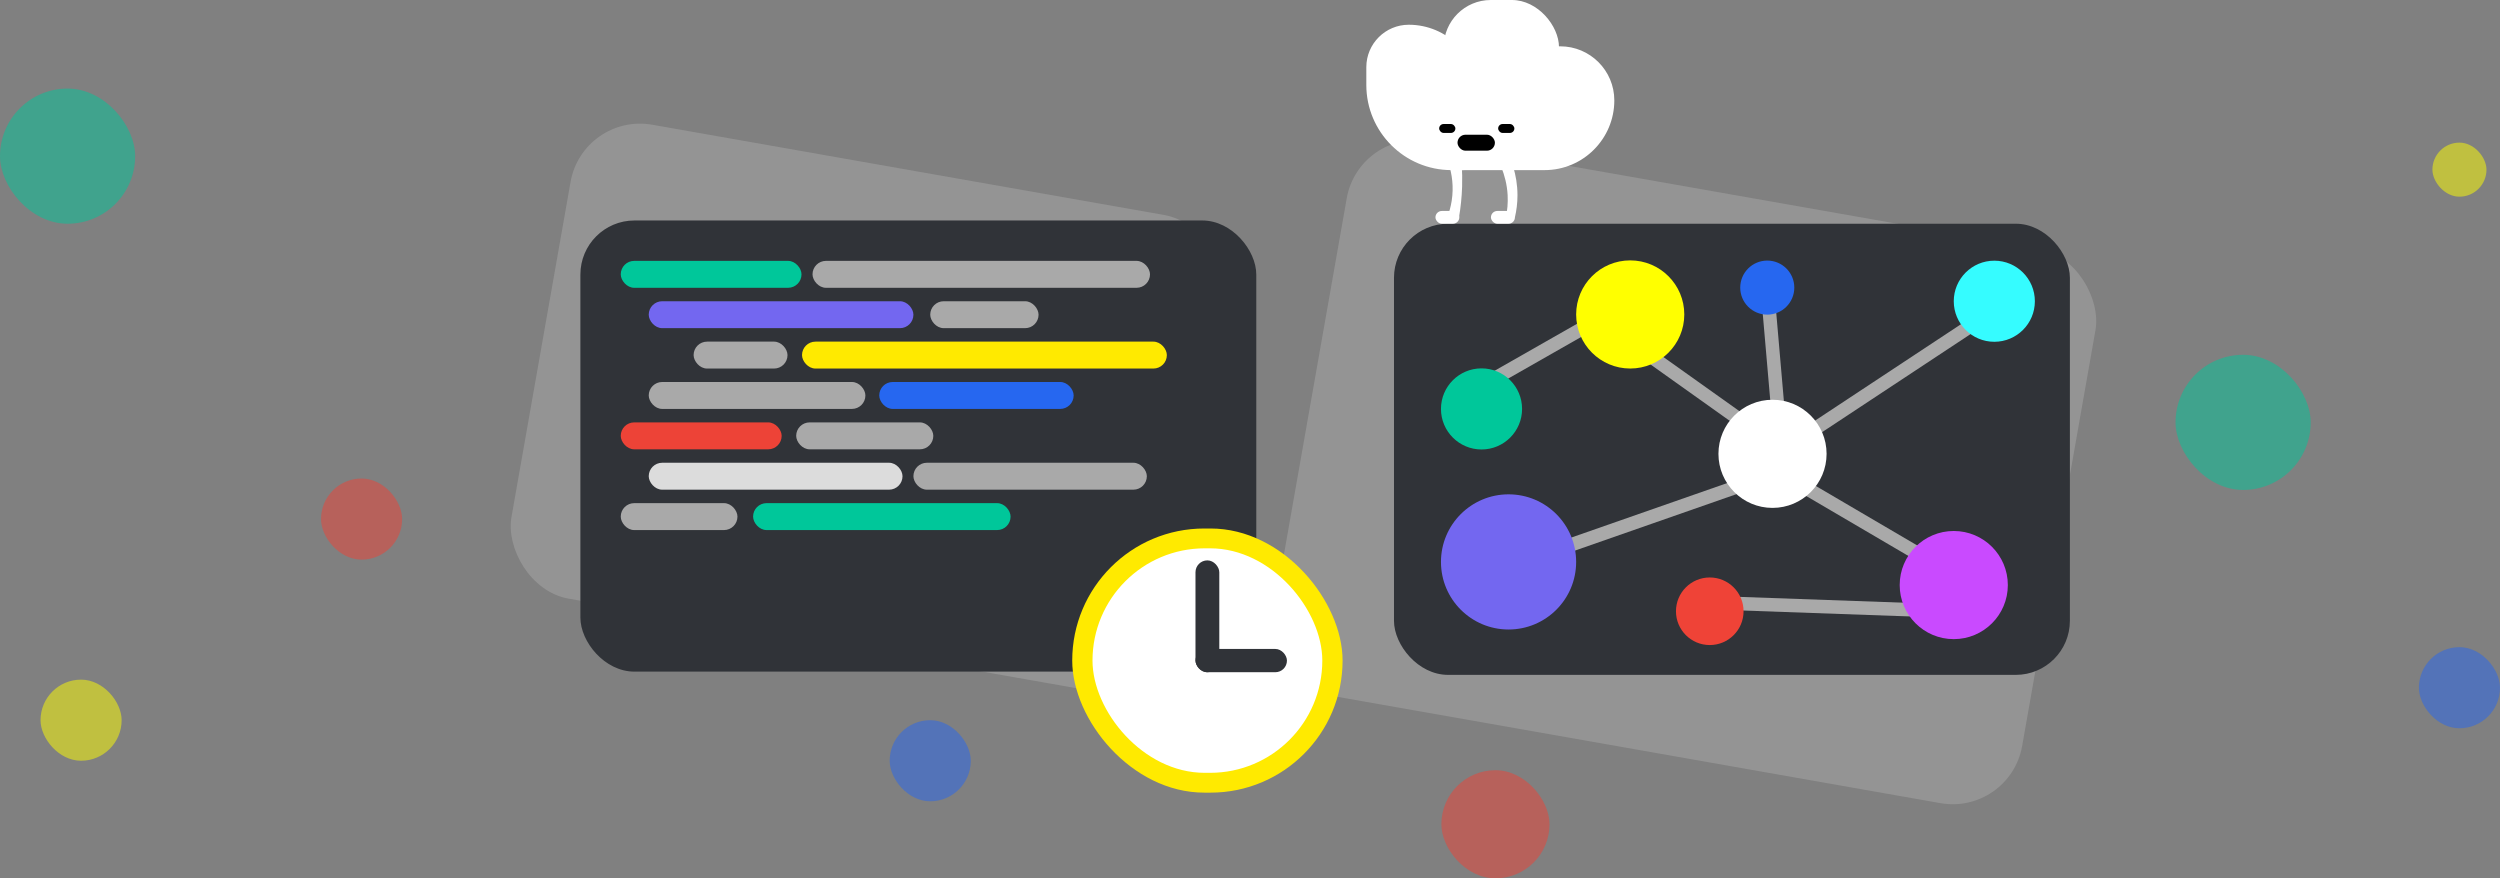 <?xml version="1.0" encoding="UTF-8"?>
<svg id="Layer_1" data-name="Layer 1" xmlns="http://www.w3.org/2000/svg" viewBox="0 0 924.69 324.88">
  <rect x="0" y="0" width="924.69" height="324.88" fill="#808080" stroke="none"/>
  <defs>
    <style>
      .cls-1 {
        fill: #fff;
      }

      .cls-2, .cls-3, .cls-4, .cls-5, .cls-6 {
        opacity: .5;
      }

      .cls-2, .cls-7 {
        fill: #2667f0;
      }

      .cls-3, .cls-8 {
        fill: #a9a9a9;
      }

      .cls-9 {
        fill: #ed4337;
      }

      .cls-10 {
        fill: #7367f0;
      }

      .cls-11, .cls-6 {
        fill: #00c79a;
      }

      .cls-4, .cls-12 {
        fill: #ff0;
      }

      .cls-5, .cls-13 {
        fill: #ef4337;
      }

      .cls-14 {
        fill: #ffea00;
      }

      .cls-15 {
        fill: #35fcff;
      }

      .cls-16 {
        fill: #dcdcdc;
      }

      .cls-17 {
        fill: #c94aff;
      }

      .cls-18 {
        fill: #303338;
      }

      .cls-19 {
        fill: none;
        stroke: #a9a9a9;
        stroke-miterlimit: 10;
        stroke-width: 5px;
      }
    </style>
  </defs>
  <rect class="cls-3" x="198.25" y="61.47" width="244.42" height="178.01" rx="26.08" ry="26.08" transform="translate(31 -53.36) rotate(10)"/>
  <rect class="cls-3" x="482.43" y="70.49" width="281.21" height="208.28" rx="26.08" ry="26.08" transform="translate(39.79 -105.54) rotate(10)"/>
  <rect class="cls-18" x="515.6" y="82.75" width="250" height="166.87" rx="20" ry="20"/>
  <line class="cls-19" x1="653.67" y1="176.14" x2="562.98" y2="207.84"/>
  <line class="cls-19" x1="595.93" y1="121.38" x2="644.9" y2="156.23"/>
  <line class="cls-19" x1="602.98" y1="111.42" x2="544.09" y2="144.98"/>
  <line class="cls-19" x1="653.67" y1="106.38" x2="657.56" y2="151.25"/>
  <line class="cls-19" x1="735.32" y1="116.31" x2="667.35" y2="161.21"/>
  <line class="cls-19" x1="714.58" y1="207.84" x2="643.67" y2="166.25"/>
  <line class="cls-19" x1="637.4" y1="223.06" x2="722.65" y2="226.09"/>
  <g>
    <rect class="cls-18" x="214.67" y="81.55" width="250" height="166.87" rx="20" ry="20"/>
    <g>
      <rect class="cls-11" x="229.6" y="96.49" width="66.86" height="9.96" rx="4.98" ry="4.98"/>
      <rect class="cls-8" x="300.53" y="96.49" width="124.83" height="9.96" rx="4.98" ry="4.98"/>
    </g>
    <g>
      <rect class="cls-14" x="296.65" y="126.36" width="134.94" height="9.96" rx="4.98" ry="4.98"/>
      <rect class="cls-8" x="256.55" y="126.36" width="34.73" height="9.96" rx="4.98" ry="4.98"/>
    </g>
    <g>
      <rect class="cls-10" x="239.95" y="111.42" width="97.9" height="9.96" rx="4.98" ry="4.98"/>
      <rect class="cls-8" x="344.07" y="111.42" width="40.07" height="9.96" rx="4.98" ry="4.98"/>
    </g>
    <g>
      <rect class="cls-7" x="325.21" y="141.29" width="71.91" height="9.96" rx="4.98" ry="4.98"/>
      <rect class="cls-8" x="239.95" y="141.29" width="80.14" height="9.96" rx="4.98" ry="4.98"/>
    </g>
    <g>
      <rect class="cls-9" x="229.6" y="156.23" width="59.52" height="9.96" rx="4.98" ry="4.98"/>
      <rect class="cls-8" x="294.49" y="156.23" width="50.72" height="9.96" rx="4.98" ry="4.98"/>
    </g>
    <g>
      <rect class="cls-16" x="239.95" y="171.16" width="93.87" height="9.96" rx="4.98" ry="4.98"/>
      <rect class="cls-8" x="337.85" y="171.16" width="86.34" height="9.96" rx="4.98" ry="4.98"/>
    </g>
    <g>
      <rect class="cls-11" x="278.55" y="186.1" width="95.24" height="9.96" rx="4.98" ry="4.98"/>
      <rect class="cls-8" x="229.6" y="186.1" width="43.17" height="9.96" rx="4.98" ry="4.98"/>
    </g>
  </g>
  <g>
    <rect class="cls-14" x="396.59" y="195.48" width="100" height="97.7" rx="48.85" ry="48.85"/>
    <rect class="cls-1" x="404.09" y="202.81" width="85" height="83.04" rx="41.52" ry="41.52"/>
    <rect class="cls-18" x="442.18" y="207.27" width="8.81" height="41.37" rx="4.4" ry="4.4"/>
    <rect class="cls-18" x="442.18" y="240.03" width="33.83" height="8.61" rx="4.3" ry="4.3"/>
  </g>
  <circle class="cls-11" cx="547.98" cy="151.25" r="15"/>
  <circle class="cls-12" cx="602.98" cy="116.31" r="20"/>
  <circle class="cls-13" cx="632.4" cy="226.09" r="12.5"/>
  <circle class="cls-1" cx="655.61" cy="167.86" r="20"/>
  <circle class="cls-7" cx="653.67" cy="106.38" r="10"/>
  <circle class="cls-10" cx="557.98" cy="207.84" r="25"/>
  <circle class="cls-15" cx="737.65" cy="111.42" r="15"/>
  <circle class="cls-17" cx="722.65" cy="216.4" r="20"/>
  <rect class="cls-6" x="0" y="32.76" width="49.99" height="49.99" rx="25" ry="25"/>
  <rect class="cls-6" x="804.68" y="131.23" width="49.99" height="49.99" rx="25" ry="25"/>
  <rect class="cls-2" x="329.07" y="266.38" width="30" height="30" rx="15" ry="15"/>
  <rect class="cls-2" x="894.69" y="239.37" width="30" height="30" rx="15" ry="15"/>
  <rect class="cls-5" x="533.13" y="284.88" width="40" height="40" rx="20" ry="20"/>
  <rect class="cls-4" x="899.69" y="52.75" width="20" height="20" rx="10" ry="10"/>
  <rect class="cls-5" x="118.74" y="176.99" width="30" height="30" rx="15" ry="15"/>
  <rect class="cls-4" x="14.99" y="251.38" width="30" height="30" rx="15" ry="15"/>
  <g>
    <path class="cls-1" d="m559.73,61.79c.9,3.02,1.55,6.53,1.55,10.44,0,2.98-.38,5.72-.95,8.16-1.1-.07-2.2-.15-3.3-.22.49-2.37.77-5.05.61-8-.21-3.94-1.17-7.42-2.33-10.33,1.47-.02,2.94-.03,4.42-.05Z"/>
    <rect class="cls-1" x="551.47" y="78.03" width="8.87" height="4.72" rx="2.36" ry="2.36" transform="translate(1111.8 160.78) rotate(-180)"/>
    <path class="cls-1" d="m540.65,60.81c.18,2.63.24,5.38.15,8.23-.13,3.99-.54,7.77-1.15,11.33-1.44,0-2.88.01-4.33.02.7-1.86,1.27-3.9,1.62-6.08.83-5.26.11-9.91-1.09-13.69,1.6.06,3.2.13,4.8.19Z"/>
    <rect class="cls-1" x="530.93" y="78.03" width="8.83" height="4.72" rx="2.36" ry="2.36" transform="translate(1070.7 160.78) rotate(180)"/>
    <path class="cls-1" d="m565.69,17.13h31.4v20c0,14.23-11.55,25.79-25.79,25.79h-11.4c-11.04,0-20-8.96-20-20h0c0-14.23,11.55-25.79,25.79-25.79Z" transform="translate(1137 80.05) rotate(180)"/>
    <rect class="cls-1" x="534" y="0" width="42.64" height="34.84" rx="17.42" ry="17.42" transform="translate(1110.63 34.84) rotate(180)"/>
    <path class="cls-1" d="m511.08,9.15h4.21c17.38,0,31.49,14.11,31.49,31.49v6.58c0,8.67-7.04,15.7-15.7,15.7h0c-14.19,0-25.7-11.52-25.7-25.7V14.85c0-3.15,2.56-5.7,5.7-5.7Z" transform="translate(1052.15 72.07) rotate(180)"/>
    <rect x="554.13" y="45.86" width="6" height="3.3" rx="1.65" ry="1.65" transform="translate(1114.26 95.03) rotate(-180)"/>
    <rect x="539.09" y="49.83" width="13.83" height="5.91" rx="2.95" ry="2.95" transform="translate(1092.02 105.57) rotate(-180)"/>
    <rect x="532.32" y="45.86" width="6" height="3.3" rx="1.65" ry="1.65" transform="translate(1070.63 95.03) rotate(180)"/>
  </g>
</svg>